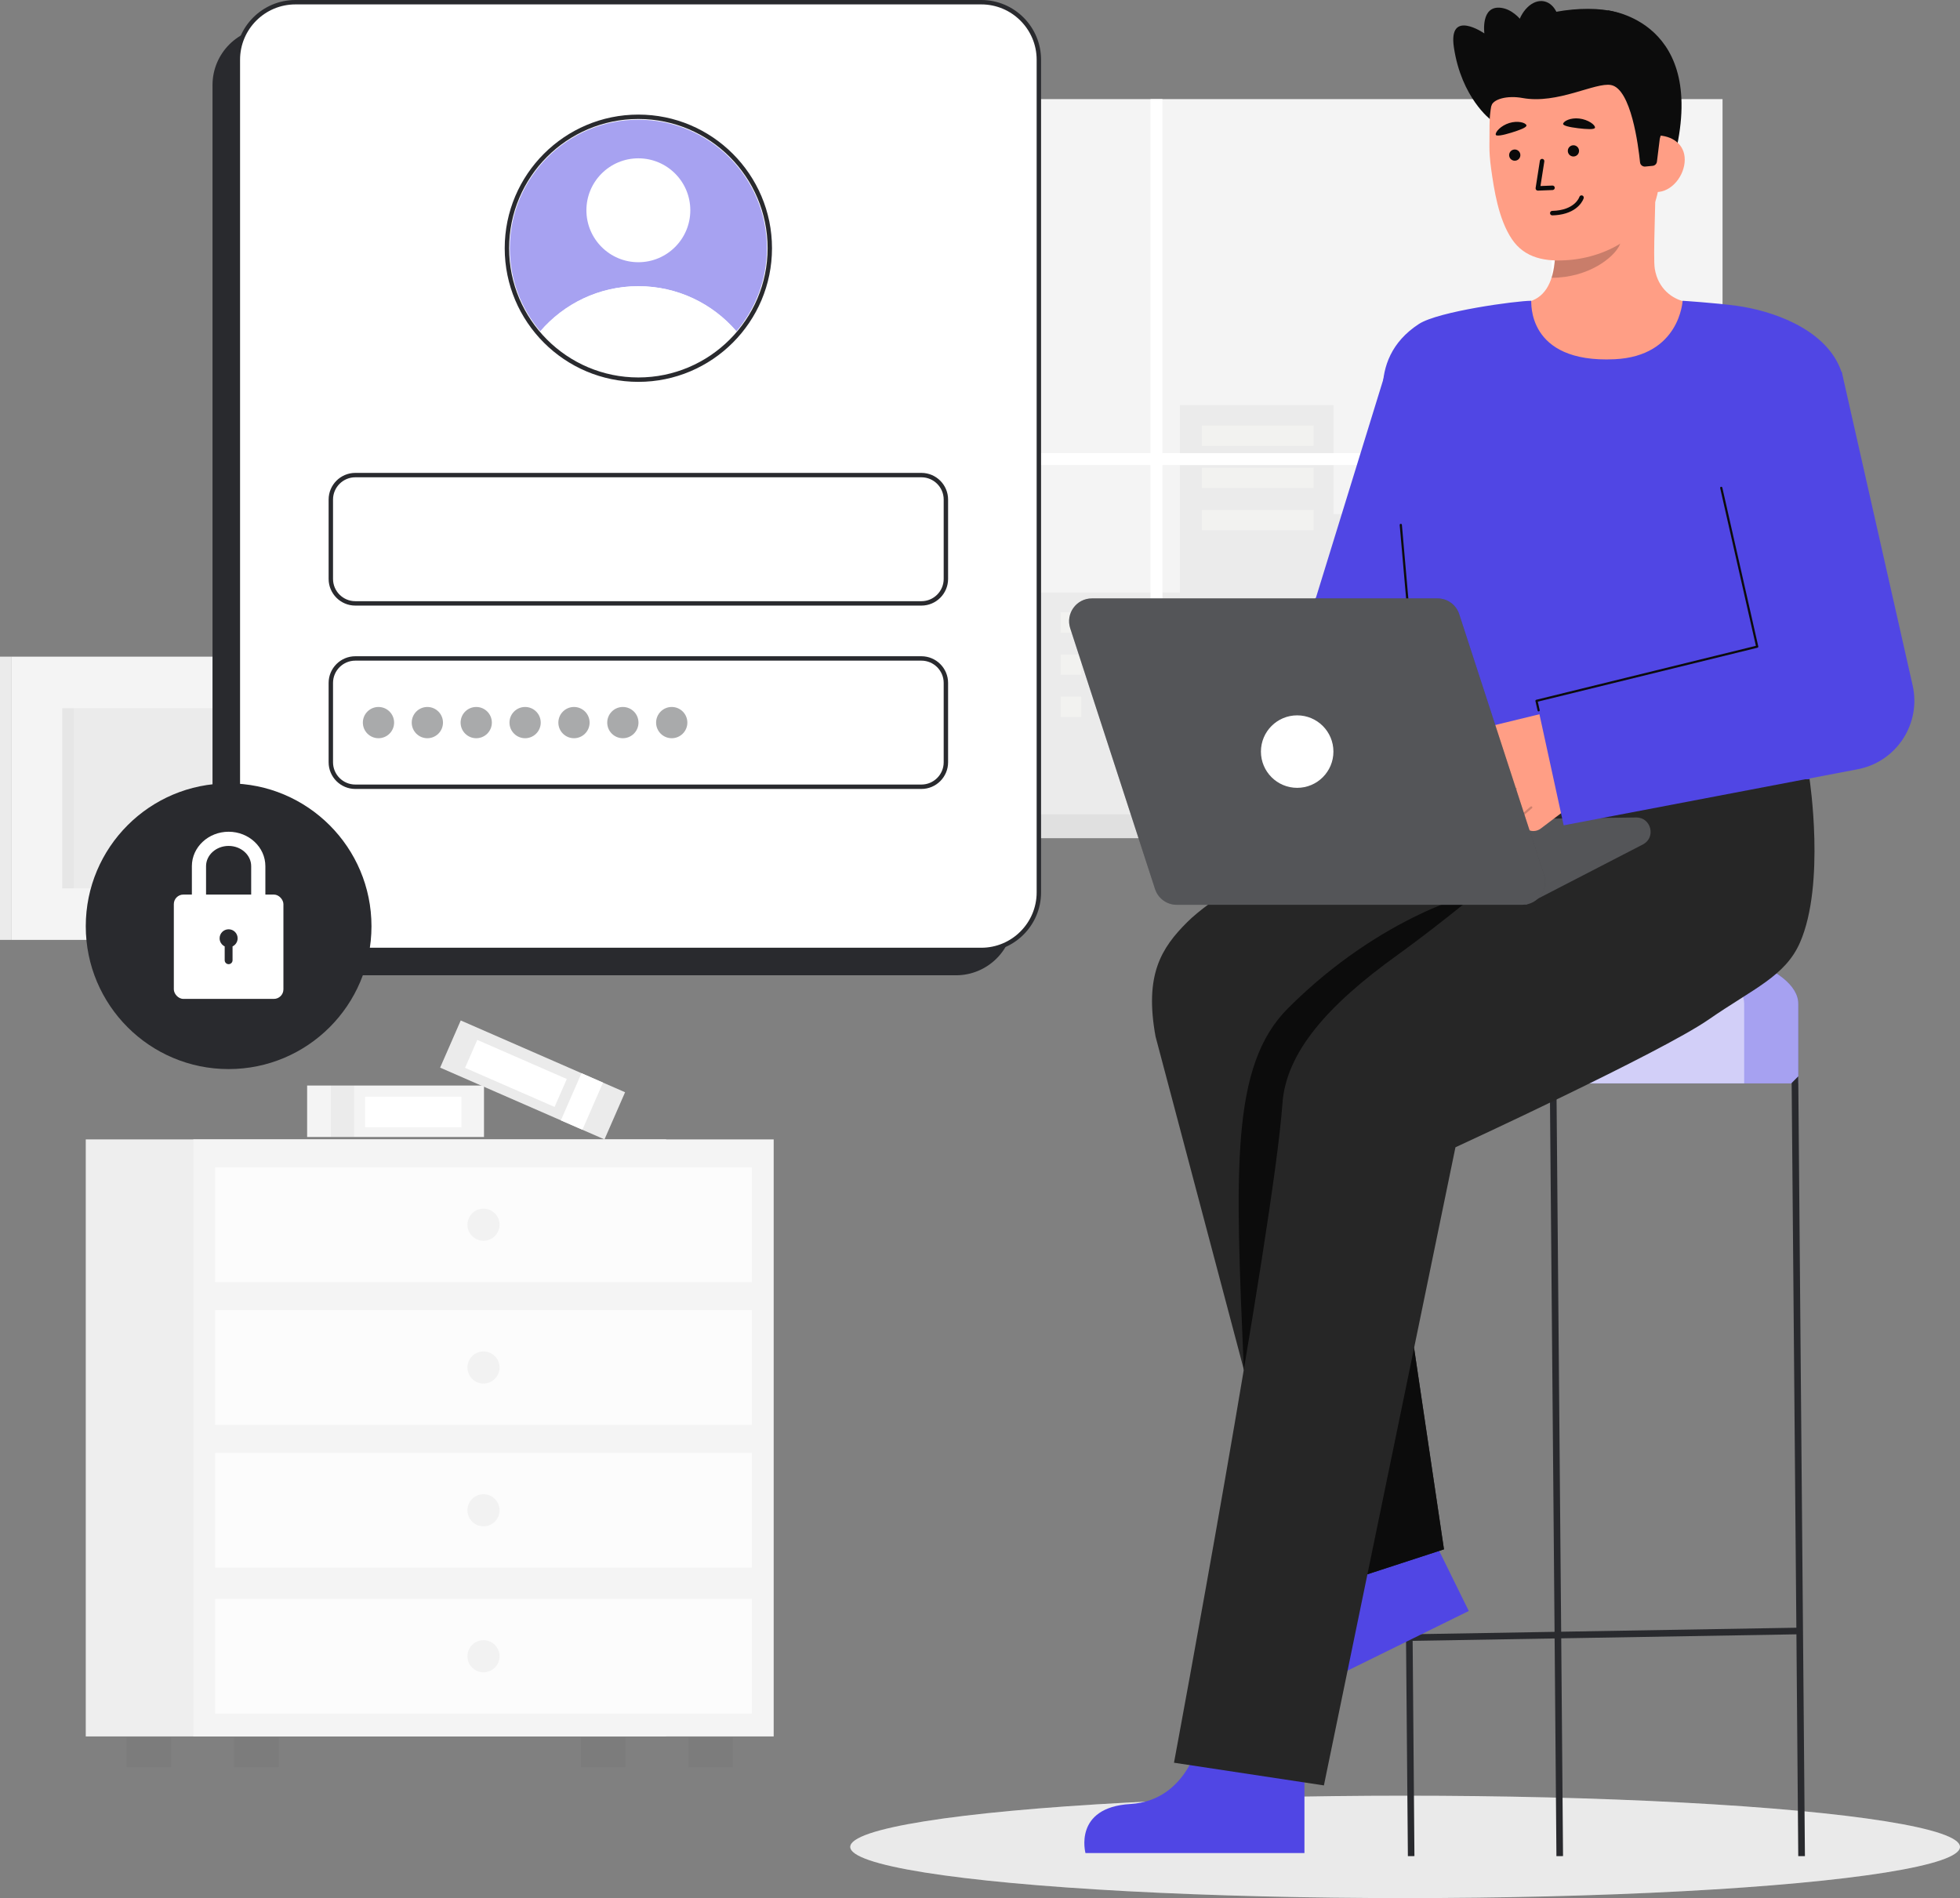 <svg id="Layer_2" data-name="Layer 2" xmlns="http://www.w3.org/2000/svg" viewBox="0 0 890.143 862.058" style="width: 100%; height: 100%;">
  <rect x="0" y="0" width="890.143" height="862.058" fill="#808080" stroke="none"/>
  <g id="Layer_2-2" data-name="Layer 2">
    <g>
      <ellipse cx="638.143" cy="838.805" rx="252" ry="23.253" fill="#fff"></ellipse>
      <ellipse cx="638.143" cy="838.805" rx="252" ry="23.253" fill="#292a2e" opacity=".1"></ellipse>
      <g>
        <rect x="139.486" y="493.015" width="80.326" height="23.372" fill="#f4f4f4"></rect>
        <rect x="150.273" y="493.015" width="10.525" height="23.372" fill="#292a2e" opacity=".05"></rect>
        <rect x="165.784" y="498.095" width="43.764" height="13.85" fill="#fff"></rect>
      </g>
      <g>
        <rect x="201.163" y="478.788" width="81.445" height="23.372" transform="translate(216.536 -55.814) rotate(23.594)" fill="#f4f4f4"></rect>
        <rect x="201.163" y="478.788" width="81.445" height="23.372" transform="translate(216.536 -55.814) rotate(23.594)" fill="#292a2e" opacity=".05"></rect>
        <rect x="258.955" y="488.574" width="10.672" height="23.372" transform="translate(222.326 -63.964) rotate(23.594)" fill="#fff"></rect>
        <rect x="212.122" y="480.588" width="44.373" height="13.85" transform="translate(214.717 -53.029) rotate(23.594)" fill="#fff"></rect>
      </g>
      <g>
        <g>
          <rect x="263.837" y="789.091" width="20.186" height="13.481" fill="#292a2e" opacity=".05"></rect>
          <rect x="57.456" y="789.091" width="20.186" height="13.481" fill="#292a2e" opacity=".05"></rect>
        </g>
        <rect x="38.953" y="517.483" width="263.574" height="271.152" fill="#f4f4f4"></rect>
        <rect x="38.953" y="517.483" width="263.574" height="271.152" fill="#292a2e" opacity=".03"></rect>
        <rect x="87.797" y="517.483" width="263.574" height="271.152" fill="#f4f4f4"></rect>
        <g>
          <rect x="312.681" y="789.091" width="20.186" height="13.481" fill="#292a2e" opacity=".05"></rect>
          <rect x="106.301" y="789.091" width="20.186" height="13.481" fill="#292a2e" opacity=".05"></rect>
        </g>
        <rect x="97.692" y="530.183" width="243.786" height="52.094" fill="#fff" opacity=".7"></rect>
        <rect x="97.692" y="595.027" width="243.786" height="52.094" fill="#fff" opacity=".7"></rect>
        <rect x="97.692" y="659.871" width="243.786" height="52.094" fill="#fff" opacity=".7"></rect>
        <circle cx="219.585" cy="556.23" r="7.289" fill="#292a2e" opacity=".05"></circle>
        <circle cx="219.585" cy="621.074" r="7.289" fill="#292a2e" opacity=".05"></circle>
        <circle cx="219.585" cy="685.919" r="7.289" fill="#292a2e" opacity=".05"></circle>
        <g>
          <rect x="97.692" y="726.177" width="243.786" height="52.094" fill="#fff" opacity=".7"></rect>
          <circle cx="219.585" cy="752.224" r="7.289" fill="#292a2e" opacity=".05"></circle>
        </g>
      </g>
      <g>
        <rect x="132.518" y="45.492" width="155.853" height="202.861" transform="translate(420.888 293.845) rotate(-180)" fill="#f4f4f4"></rect>
        <rect x="127.462" y="45.492" width="5.056" height="202.861" fill="#f4f4f4"></rect>
        <rect x="127.462" y="45.492" width="5.056" height="202.861" fill="#292a2e" opacity=".05"></rect>
        <rect x="160.908" y="82.446" width="99.071" height="128.954" transform="translate(420.888 293.845) rotate(-180)" fill="#292a2e" opacity=".05"></rect>
        <rect x="160.908" y="82.446" width="5.163" height="128.954" transform="translate(326.98 293.845) rotate(-180)" fill="#292a2e" opacity=".03"></rect>
        <rect x="5.056" y="298.24" width="127.462" height="128.633" transform="translate(137.573 725.112) rotate(-180)" fill="#f4f4f4"></rect>
        <rect x="28.275" y="321.672" width="81.024" height="81.768" transform="translate(137.573 725.112) rotate(-180)" fill="#292a2e" opacity=".05"></rect>
        <rect x="0" y="298.24" width="5.056" height="128.633" fill="#f4f4f4"></rect>
        <rect x="0" y="298.24" width="5.056" height="128.633" fill="#292a2e" opacity=".05"></rect>
        <rect x="28.275" y="321.672" width="5.163" height="81.768" transform="translate(61.712 725.112) rotate(-180)" fill="#292a2e" opacity=".03"></rect>
      </g>
      <g>
        <rect id="c_3_c" x="457.061" y="45.009" width="325.24" height="325.24" fill="#f4f4f4"></rect>
        <rect id="c_3_c-2" data-name="c_3_c" x="453.333" y="45.009" width="3.728" height="325.24" fill="#f4f4f4"></rect>
        <rect id="c_3_c-3" data-name="c_3_c" x="453.333" y="45.009" width="3.728" height="325.24" fill="#292a2e" opacity=".05"></rect>
        <polygon id="c_3_c-4" data-name="c_3_c" points="535.852 269.126 535.852 184.032 605.556 184.032 605.556 233.47 713.527 233.47 713.527 321.005 759.417 321.005 759.417 370.249 713.527 370.249 704.687 370.249 472.706 370.249 472.706 269.126 535.852 269.126" fill="#292a2e" opacity=".05"></polygon>
        <g id="c_3_wh">
          <rect id="c_3_wh-2" data-name="c_3_wh" x="545.849" y="193.271" width="50.759" height="9.239" fill="#fffffa" opacity=".34"></rect>
          <rect id="c_3_wh-3" data-name="c_3_wh" x="545.849" y="212.417" width="50.759" height="9.239" fill="#fffffa" opacity=".34"></rect>
          <rect id="c_3_wh-4" data-name="c_3_wh" x="545.849" y="231.563" width="50.759" height="9.239" fill="#fffffa" opacity=".34"></rect>
        </g>
        <g id="c_3_wh-5" data-name="c_3_wh">
          <rect id="c_3_wh-6" data-name="c_3_wh" x="481.707" y="278.094" width="9.356" height="9.239" fill="#fffffa" opacity=".34"></rect>
          <rect id="c_3_wh-7" data-name="c_3_wh" x="481.707" y="297.24" width="9.356" height="9.239" fill="#fffffa" opacity=".34"></rect>
          <rect id="c_3_wh-8" data-name="c_3_wh" x="481.707" y="316.385" width="9.356" height="9.239" fill="#fffffa" opacity=".34"></rect>
          <rect id="c_3_wh-9" data-name="c_3_wh" x="499.015" y="278.094" width="9.356" height="9.239" fill="#fffffa" opacity=".34"></rect>
          <rect id="c_3_wh-10" data-name="c_3_wh" x="499.015" y="297.24" width="9.356" height="9.239" fill="#fffffa" opacity=".34"></rect>
          <rect id="c_3_wh-11" data-name="c_3_wh" x="499.015" y="316.385" width="9.356" height="9.239" fill="#fffffa" opacity=".34"></rect>
          <rect id="c_3_wh-12" data-name="c_3_wh" x="515.855" y="278.094" width="9.356" height="9.239" fill="#fffffa" opacity=".34"></rect>
          <rect id="c_3_wh-13" data-name="c_3_wh" x="515.855" y="297.24" width="9.356" height="9.239" fill="#fffffa" opacity=".34"></rect>
          <rect id="c_3_wh-14" data-name="c_3_wh" x="515.855" y="316.385" width="9.356" height="9.239" fill="#fffffa" opacity=".34"></rect>
        </g>
        <polygon points="457.061 205.804 522.504 205.804 522.504 45.008 527.917 45.008 527.917 205.804 704.687 205.804 704.687 45.008 710.099 45.008 710.099 205.804 782.301 205.804 782.301 211.216 710.099 211.216 710.099 370.249 704.687 370.249 704.687 211.216 527.917 211.216 527.917 370.249 522.504 370.249 522.504 211.216 457.061 211.216 457.061 205.804" fill="#fff"></polygon>
        <rect id="c_3_c-5" data-name="c_3_c" x="444.104" y="369.856" width="351.153" height="10.816" fill="#f4f4f4"></rect>
        <rect id="c_3_c-6" data-name="c_3_c" x="444.104" y="369.856" width="351.153" height="10.816" fill="#292a2e" opacity=".1"></rect>
        <rect id="c_3_c-7" data-name="c_3_c" x="439.034" y="369.856" width="5.07" height="10.816" fill="#292a2e" opacity=".1"></rect>
        <rect id="c_3_c-8" data-name="c_3_c" x="439.034" y="369.856" width="5.07" height="10.816" fill="#292a2e" opacity=".1"></rect>
      </g>
      <rect x="96.512" y="12.514" width="363.775" height="430.432" rx="26.131" ry="26.131" fill="#292a2e"></rect>
      <g>
        <rect x="108.026" y="1" width="363.775" height="430.432" rx="26.131" ry="26.131" fill="#fff"></rect>
        <path d="m445.67,432.432H134.157c-14.96,0-27.131-12.171-27.131-27.131V27.131c0-14.96,12.171-27.131,27.131-27.131h311.513c14.96,0,27.131,12.171,27.131,27.131v378.17c0,14.96-12.171,27.131-27.131,27.131ZM134.157,2c-13.857,0-25.131,11.273-25.131,25.131v378.17c0,13.857,11.274,25.131,25.131,25.131h311.513c13.857,0,25.131-11.273,25.131-25.131V27.131c0-13.857-11.273-25.131-25.131-25.131H134.157Z" fill="#292a2e"></path>
      </g>
      <g>
        <g>
          <path d="m726.529,425.574c-49.793,0-90.158,13.584-90.158,30.341v36.121h180.315v-36.121c0-16.757-40.365-30.341-90.158-30.341Z" fill="#5046e4"></path>
          <path d="m726.529,425.574c-49.793,0-90.158,13.584-90.158,30.341v36.121h180.315v-36.121c0-16.757-40.365-30.341-90.158-30.341Z" fill="#fff" opacity=".49"></path>
          <path d="m792.127,455.919v36.115h-155.757v-36.115c0-15.36,33.896-28.05,77.878-30.056,43.982,2.006,77.878,14.696,77.878,30.056Z" fill="#fff" opacity=".49"></path>
          <polygon points="816.687 843.01 819.713 843.01 816.687 488.832 813.687 491.858 815.826 739.261 709.013 741.076 706.858 491.832 703.858 491.858 706.014 741.127 641.535 742.223 639.37 491.832 636.37 488.858 639.396 843.01 642.37 842.985 641.56 745.224 706.039 744.128 706.858 843.01 709.858 842.985 709.039 744.077 815.852 742.261 816.687 843.01" fill="#292a2e"></polygon>
        </g>
        <g>
          <path d="m544.74,789.984s-5.362,27.794-31.385,29.343c-26.023,1.549-20.38,22.28-20.38,22.28h99.444s0-49.684,0-49.684l-47.68-1.938Z" fill="#5046e4"></path>
          <path d="m601.477,706.388s7.457,27.306-15.209,40.183c-22.667,12.877-8.452,28.988-8.452,28.988l89.232-43.896-21.931-44.582-43.639,19.307Z" fill="#5046e4"></path>
          <path d="m592.036,724.435l-67.238-253.689c-5.103-28.026,2.578-40.174,14.41-51.975,20.786-20.733,106.917-64.861,106.917-64.861l103.329-.282c27.398,0,54.334,27.017,54.334,54.416,0,27.398-27.854,50.633-55.252,50.633l-127.242,12.698,34.491,232.286-63.749,20.775Z" fill="#262626"></path>
          <polygon points="655.786 703.661 642.207 612.213 573.415 654.177 592.036 724.435 655.786 703.661" fill="#0c0c0c"></polygon>
          <path d="m671.379,405.247s-43.437,9.681-86.457,52.701c-26.083,26.083-23.944,73.284-20.031,164.067l42.727-63.11,46.864-84.522,16.897-69.136Z" fill="#0c0c0c"></path>
          <path d="m821.777,353.597l-70.173-.331-.027.924h-21.248s-53.224,48.979-96.078,79.842c-31.17,22.448-50.185,43.85-51.83,67.177-4.011,56.86-49.249,299.365-49.249,299.365l68.082,10.309,59.742-289.811s93.425-43.068,115.034-58.056c20.348-14.114,34.721-19.569,41.454-34.971,11.63-26.601,4.293-74.447,4.293-74.447Z" fill="#262626"></path>
        </g>
        <path d="m743.05,371.275l-113.841,1.508,63.859,38.14,53.136-27.44c5.986-3.212,3.639-12.298-3.155-12.208Z" fill="#292a2e"></path>
        <path d="m743.05,371.275l-113.841,1.508,63.859,38.14,53.136-27.44c5.986-3.212,3.639-12.298-3.155-12.208Z" fill="#fff" opacity=".2"></path>
        <path d="m629.862,167.045l-32.196,104.331-64.495,84.442,37.675,43.248,76.729-85.64c3.395-2.685,6.264-6.318,8.035-10.603l1.195-2.893,44.315-107.228-71.259-25.658Z" fill="#5046e4"></path>
        <g>
          <g>
            <path id="sk" d="m686.094,139.105c.204-.027,2.469,37.552,46.124,34.276,30.222-2.264,40.998-34.329,41.691-34.329-3.258-.693-7.285-1.744-8.886-2.104-5.317-1.198-11.954-5.586-13.488-14.827-.884-5.327.616-32.577.154-37.966l-46.391,10.355c.648,11.382,5.185,37.769-10.716,42.439-2.646.772-5.496,1.483-8.488,2.157Z" fill="#ff9e85"></path>
            <path id="sh" d="m704.648,126.164c.657-2.097,1.048-3.921,1.395-7.2.621-5.864.291-11.254-.303-16.747,9.372-1.247,18.369-5.189,25.64-11.233.861,3.181,5.599,17.082,4.287,20.106-2.479,5.715-14.131,15.074-31.019,15.074Z" fill="#0c0c0c" opacity=".22"></path>
            <g>
              <path d="m677.061,54.42s-13.313-9.893-16.765-32.868c-2.673-17.789,13.84-6.375,13.84-6.375,0,0-1.8-12.828,7.561-11.623,9.361,1.204,14.704,14.654,14.704,14.654" fill="#0c0c0c"></path>
              <path d="m730.065,4.695s46.455,4.63,30.146,67.654l-4.105.306-8.333.621" fill="#0c0c0c"></path>
              <path d="m713.441,118.013c18.289-1.778,40.107-13.505,40.238-38.351l.117-22.418c.13-24.845-12.814-45.055-36.207-45.177h0c-23.393-.123-40.984,19.927-41.114,44.772l-.052,9.925c-.011,2.043.185,5.71.819,10.18,1.266,8.918,3.228,22.478,9.356,31.615,5.786,8.626,15.158,10.59,26.842,9.454Z" fill="#ff9e85"></path>
              <g>
                <g>
                  <circle id="e1_eye" cx="687.932" cy="70.445" r="2.551" transform="translate(-3 99.178) rotate(-8.228)" fill="#0a0a0a"></circle>
                  <g id="e1_n">
                    <path d="m705.23,86.301c.511-.074.893-.523.872-1.05-.022-.563-.496-1.002-1.06-.979l-5.429.214,1.747-11.158c.087-.557-.294-1.079-.851-1.166-.556-.087-1.078.293-1.166.85l-1.938,12.385c-.047.302.044.608.247.836s.497.353.802.341l6.669-.263c.036-.001.072-.005.106-.01Z" fill="#0a0a0a"></path>
                  </g>
                  <g id="e1_m">
                    <path d="m708.071,97.565c9.154-1.324,11.077-7.249,11.162-7.526.165-.539-.138-1.109-.677-1.274-.535-.165-1.104.136-1.272.67-.08.252-2.09,6.088-12.336,6.341-.575.012-1.009.482-.996,1.045.014.563.482,1.009,1.045.995,1.106-.027,2.129-.115,3.074-.251Z" fill="#0a0a0a"></path>
                  </g>
                  <path id="e1_eb" d="m709.895,56.24c-.134.787,2.765,1.516,6.762,1.991s7.587.715,7.712-.272c.157-1.246-3.118-3.653-7.115-4.127-3.997-.475-7.149,1.17-7.359,2.408Z" fill="#0a0a0a"></path>
                  <circle id="e1_eye-2" data-name="e1_eye" cx="714.581" cy="68.524" r="2.551" transform="translate(-2.451 102.972) rotate(-8.228)" fill="#0a0a0a"></circle>
                </g>
                <path id="e1_eb-2" data-name="e1_eb" d="m679.309,61.202c.197.774,3.143.264,6.989-.924,3.846-1.188,7.224-2.425,6.938-3.378-.362-1.203-3.935-2.219-7.78-1.032-3.846,1.188-6.456,4.116-6.146,5.333Z" fill="#0a0a0a"></path>
              </g>
              <path d="m752.186,87.224c7.109.037,12.912-7.538,12.949-14.647.037-7.109-5.705-11.06-12.814-11.097l-3.688,4.744-2.559,20.968,6.112.032Z" fill="#ff9e85"></path>
              <path d="m747.193,75.644c-1.185.115-2.241-.743-2.362-1.927-.781-7.65-4.065-33.311-13.141-35.088-7.11-1.393-24.25,8.806-40.219,5.884-6.986-1.278-13.596.498-14.245,3.798-.257,1.307-4.743-17.41,6.075-31.722,8.613-11.395,37.053-14.806,50.031-11.188,35.934,10.019,20.466,57.617,20.466,57.617l-1.295,10.411c-.125,1.005-.93,1.789-1.939,1.887l-3.372.328Z" fill="#0c0c0c"></path>
              <ellipse cx="698.419" cy="14.646" rx="14.326" ry="9.733" transform="translate(546.336 696.464) rotate(-78.627)" fill="#0c0c0c"></ellipse>
            </g>
          </g>
          <path d="m633.926,219.798c1.348,15.833,10.903,114.61,12.199,134.112h175.575c1.009-17.589,5.538-94.5,9.364-128.895,3.652-32.821,8.77-47.757,4.564-57.957-7.418-17.989-31.03-26.023-47.019-28.188-9.764-1.322-24.449-2.269-24.449-2.269,0,0-1.243,25.153-30.891,26.553-40.36,1.904-37.664-26.553-37.864-26.553-6.538,0-42.128,4.755-51.027,10.555-12.569,8.192-16.284,19.357-16.431,29.614-.169,11.81,4.449,25.071,5.98,43.028Z" fill="#5046e4"></path>
          <path d="m642.829,314.986c-.256,0-.475-.196-.497-.457l-6.652-76.08c-.024-.275.18-.518.454-.542.28-.031.519.179.542.455l6.652,76.08c.024.275-.18.518-.454.542-.016.001-.03.002-.045.002Z" fill="#0c0c0c"></path>
          <g id="b_4_ha">
            <path d="m655.56,359.178l24.108-19.559-4.057,1.147c-2.724.653-5.655-.801-6.45-3.488-.848-2.865.885-5.819,3.753-6.506l50.647-12.319,4.357,16.133c2.768,10.25-.959,21.155-9.423,27.565l-18.766,14.161c-1.995,1.511-4.844,1.547-6.704-.127-1.796-1.617-2.162-4.042-1.287-5.996-.078-.027-.154-.065-.212-.132-.109-.128-.132-.293-.091-.444l-3.457,2.618c-2.233,1.691-5.502,1.535-7.307-.607-1.664-1.974-1.587-4.779-.019-6.654-.056-.007-.103-.027-.154-.053l-1.421,1.076c-1.995,1.511-4.845,1.546-6.704-.128-2.175-1.959-2.26-5.104-.574-7.159-.02-.03-.038-.061-.051-.094l-10.039,8.145c-2.093,1.698-5.166,1.378-6.865-.715-1.698-2.093-1.378-5.166.715-6.865Z" fill="#ff9e85"></path>
            <path id="b_4_ha_sh" d="m672.362,358.899c.052-.019.101-.046.146-.084l9.659-8.025c.206-.171.235-.478.063-.684-.171-.206-.478-.234-.684-.063l-9.659,8.025c-.206.171-.235.478-.063.684.134.162.351.214.538.147Z" fill="#0a0a0a" opacity=".2"></path>
            <path id="b_4_ha_sh-2" data-name="b_4_ha_sh" d="m680.875,364.961c.051-.018.099-.045.143-.081l7.641-6.248c.208-.17.239-.476.069-.684-.17-.208-.476-.24-.684-.069l-7.641,6.248c-.208.17-.239.476-.069.684.134.164.352.218.541.15Z" fill="#0a0a0a" opacity=".2"></path>
            <path id="b_4_ha_sh-3" data-name="b_4_ha_sh" d="m692.059,370.198c.054-.019.106-.049.152-.089l3.54-3.035c.204-.174.227-.481.053-.685-.175-.205-.481-.23-.686-.053l-3.54,3.035c-.204.174-.227.481-.053.685.135.158.349.208.533.141Z" fill="#0a0a0a" opacity=".2"></path>
          </g>
          <path d="m868.632,311.271l-.186-.821-32.043-141.743-63.4,14.333,25.012,110.639-100.201,24.624,12.331,56.539,133.527-25.472c.305-.06.744-.15,1.049-.219,17.063-3.857,27.769-20.817,23.911-37.88Z" fill="#5046e4"></path>
          <path d="m697.325,318.407c-.056-.264.108-.524.37-.588l99.752-24.498-16.22-71.636c-.062-.269.107-.537.377-.598.27-.062.537.108.598.377l16.328,72.115c.061.266-.104.531-.368.596l-99.759,24.499s.668,2.916.857,3.895c.062.32-.249.489-.362.517-.122.03-.503.068-.605-.404-.23-1.071-.969-4.274-.969-4.274Z" fill="#0c0c0c"></path>
          <g>
            <path d="m701.235,397.357l-38.525-118.423c-1.389-4.269-5.368-7.159-9.857-7.159h-156.952c-7.043,0-12.036,6.874-9.857,13.572l38.525,118.423c1.389,4.269,5.368,7.159,9.857,7.159h156.952c7.043,0,12.036-6.874,9.857-13.572Z" fill="#292a2e"></path>
            <path d="m701.235,397.357l-38.525-118.423c-1.389-4.269-5.368-7.159-9.857-7.159h-156.952c-7.043,0-12.036,6.874-9.857,13.572l38.525,118.423c1.389,4.269,5.368,7.159,9.857,7.159h156.952c7.043,0,12.036-6.874,9.857-13.572Z" fill="#fff" opacity=".2"></path>
            <circle cx="589.118" cy="341.352" r="16.461" fill="#fff"></circle>
          </g>
        </g>
      </g>
      <circle cx="103.83" cy="420.667" r="64.877" fill="#292a2e"></circle>
      <g>
        <path d="m90.362,412.202c-1.779,0-3.221-1.442-3.221-3.221v-15.593c0-8.621,7.487-15.636,16.689-15.636s16.689,7.014,16.689,15.636v14.521c0,1.779-1.442,3.221-3.221,3.221s-3.221-1.442-3.221-3.221v-14.521c0-5.07-4.597-9.195-10.248-9.195s-10.248,4.125-10.248,9.195v15.593c0,1.779-1.442,3.221-3.221,3.221Z" fill="#fff"></path>
        <rect x="78.945" y="406.285" width="49.77" height="47.384" rx="4.339" ry="4.339" fill="#fff"></rect>
        <path d="m99.739,426.145c0,1.623.941,3.014,2.304,3.682v6.286c0,.995.805,1.786,1.786,1.786.982,0,1.786-.791,1.786-1.786v-6.286c1.364-.668,2.304-2.059,2.304-3.682,0-2.263-1.827-4.091-4.091-4.091s-4.091,1.827-4.091,4.091Z" fill="#292a2e"></path>
      </g>
      <g>
        <g>
          <rect x="150.247" y="215.773" width="279.333" height="58.27" rx="11.113" ry="11.113" fill="#fff"></rect>
          <path d="m418.466,275.042H161.36c-6.679,0-12.113-5.434-12.113-12.113v-36.043c0-6.679,5.434-12.113,12.113-12.113h257.106c6.679,0,12.113,5.434,12.113,12.113v36.043c0,6.679-5.434,12.113-12.113,12.113Zm-257.106-58.27c-5.577,0-10.113,4.537-10.113,10.113v36.043c0,5.577,4.537,10.113,10.113,10.113h257.106c5.577,0,10.113-4.537,10.113-10.113v-36.043c0-5.577-4.537-10.113-10.113-10.113H161.36Z" fill="#292a2e"></path>
        </g>
        <g>
          <rect x="150.247" y="299.047" width="279.333" height="58.27" rx="11.113" ry="11.113" fill="#fff"></rect>
          <path d="m418.466,358.316H161.36c-6.679,0-12.113-5.434-12.113-12.113v-36.043c0-6.679,5.434-12.113,12.113-12.113h257.106c6.679,0,12.113,5.434,12.113,12.113v36.043c0,6.679-5.434,12.113-12.113,12.113Zm-257.106-58.27c-5.577,0-10.113,4.537-10.113,10.113v36.043c0,5.577,4.537,10.113,10.113,10.113h257.106c5.577,0,10.113-4.537,10.113-10.113v-36.043c0-5.577-4.537-10.113-10.113-10.113H161.36Z" fill="#292a2e"></path>
        </g>
        <g>
          <circle cx="289.913" cy="112.736" r="59.694" fill="#fff"></circle>
          <path d="m289.913,173.43c-33.467,0-60.694-27.227-60.694-60.694s27.228-60.694,60.694-60.694,60.694,27.228,60.694,60.694-27.227,60.694-60.694,60.694Zm0-119.388c-32.364,0-58.694,26.33-58.694,58.694s26.33,58.694,58.694,58.694,58.694-26.33,58.694-58.694-26.33-58.694-58.694-58.694Z" fill="#292a2e"></path>
        </g>
        <g>
          <path d="m348.281,112.736c0,14.392-5.214,27.548-13.83,37.72-10.766-12.53-26.729-20.472-44.538-20.472s-33.773,7.942-44.538,20.488c-8.616-10.188-13.83-23.344-13.83-37.736,0-32.232,26.136-58.368,58.368-58.368s58.368,26.136,58.368,58.368Z" fill="#5046e4" opacity=".5"></path>
          <path d="m334.451,150.455c-10.701,12.643-26.681,20.649-44.538,20.649s-33.821-8.006-44.538-20.633c10.766-12.546,26.713-20.488,44.538-20.488s33.773,7.942,44.538,20.472Z" fill="#fff"></path>
          <circle cx="289.914" cy="95.5" r="23.593" fill="#fff"></circle>
        </g>
        <g fill="none" opacity=".4">
          <circle cx="171.889" cy="328.182" r="7.096" fill="#292a2e"></circle>
          <circle cx="194.086" cy="328.182" r="7.096" fill="#292a2e"></circle>
          <circle cx="216.283" cy="328.182" r="7.096" fill="#292a2e"></circle>
          <circle cx="238.48" cy="328.182" r="7.096" fill="#292a2e"></circle>
          <circle cx="260.676" cy="328.182" r="7.096" fill="#292a2e"></circle>
          <circle cx="282.873" cy="328.182" r="7.096" fill="#292a2e"></circle>
          <circle cx="305.07" cy="328.182" r="7.096" fill="#292a2e"></circle>
        </g>
      </g>
      <g fill="none" opacity=".3">
        <path d="m178.927,244.48v2.398h-9.113v-2.398h9.113Z"></path>
        <path d="m190.252,244.48v2.398h-9.113v-2.398h9.113Z"></path>
        <path d="m201.576,244.48v2.398h-9.113v-2.398h9.113Z"></path>
        <path d="m212.901,244.48v2.398h-9.113v-2.398h9.113Z"></path>
        <path d="m224.226,244.48v2.398h-9.113v-2.398h9.113Z"></path>
        <path d="m244.663,258.021c-2.029,1.07-4.096,1.476-6.567,1.476-6.051,0-11.18-4.428-11.18-11.512,0-7.601,5.276-14.168,13.467-14.168,6.42,0,10.737,4.501,10.737,10.663,0,5.534-3.099,8.781-6.567,8.781-1.476,0-2.841-.996-2.73-3.247h-.147c-1.292,2.177-2.988,3.247-5.202,3.247-2.14,0-3.985-1.734-3.985-4.648,0-4.575,3.616-8.745,8.744-8.745,1.587,0,2.989.332,3.948.775l-1.255,6.678c-.553,2.804-.11,4.095,1.107,4.132,1.882.037,3.985-2.472,3.985-6.752,0-5.35-3.21-9.187-8.929-9.187-6.014,0-11.069,4.759-11.069,12.25,0,6.162,4.022,9.961,9.482,9.961,2.103,0,4.059-.442,5.571-1.291l.59,1.586Zm-2.029-15.939c-.369-.111-.996-.258-1.845-.258-3.247,0-5.867,3.062-5.867,6.641,0,1.624.812,2.804,2.435,2.804,2.14,0,4.096-2.73,4.501-5.018l.775-4.169Z"></path>
        <path d="m262.737,244.48v2.398h-9.113v-2.398h9.113Z"></path>
        <path d="m274.062,244.48v2.398h-9.113v-2.398h9.113Z"></path>
        <path d="m285.386,244.48v2.398h-9.113v-2.398h9.113Z"></path>
      </g>
    </g>
  </g>
</svg>